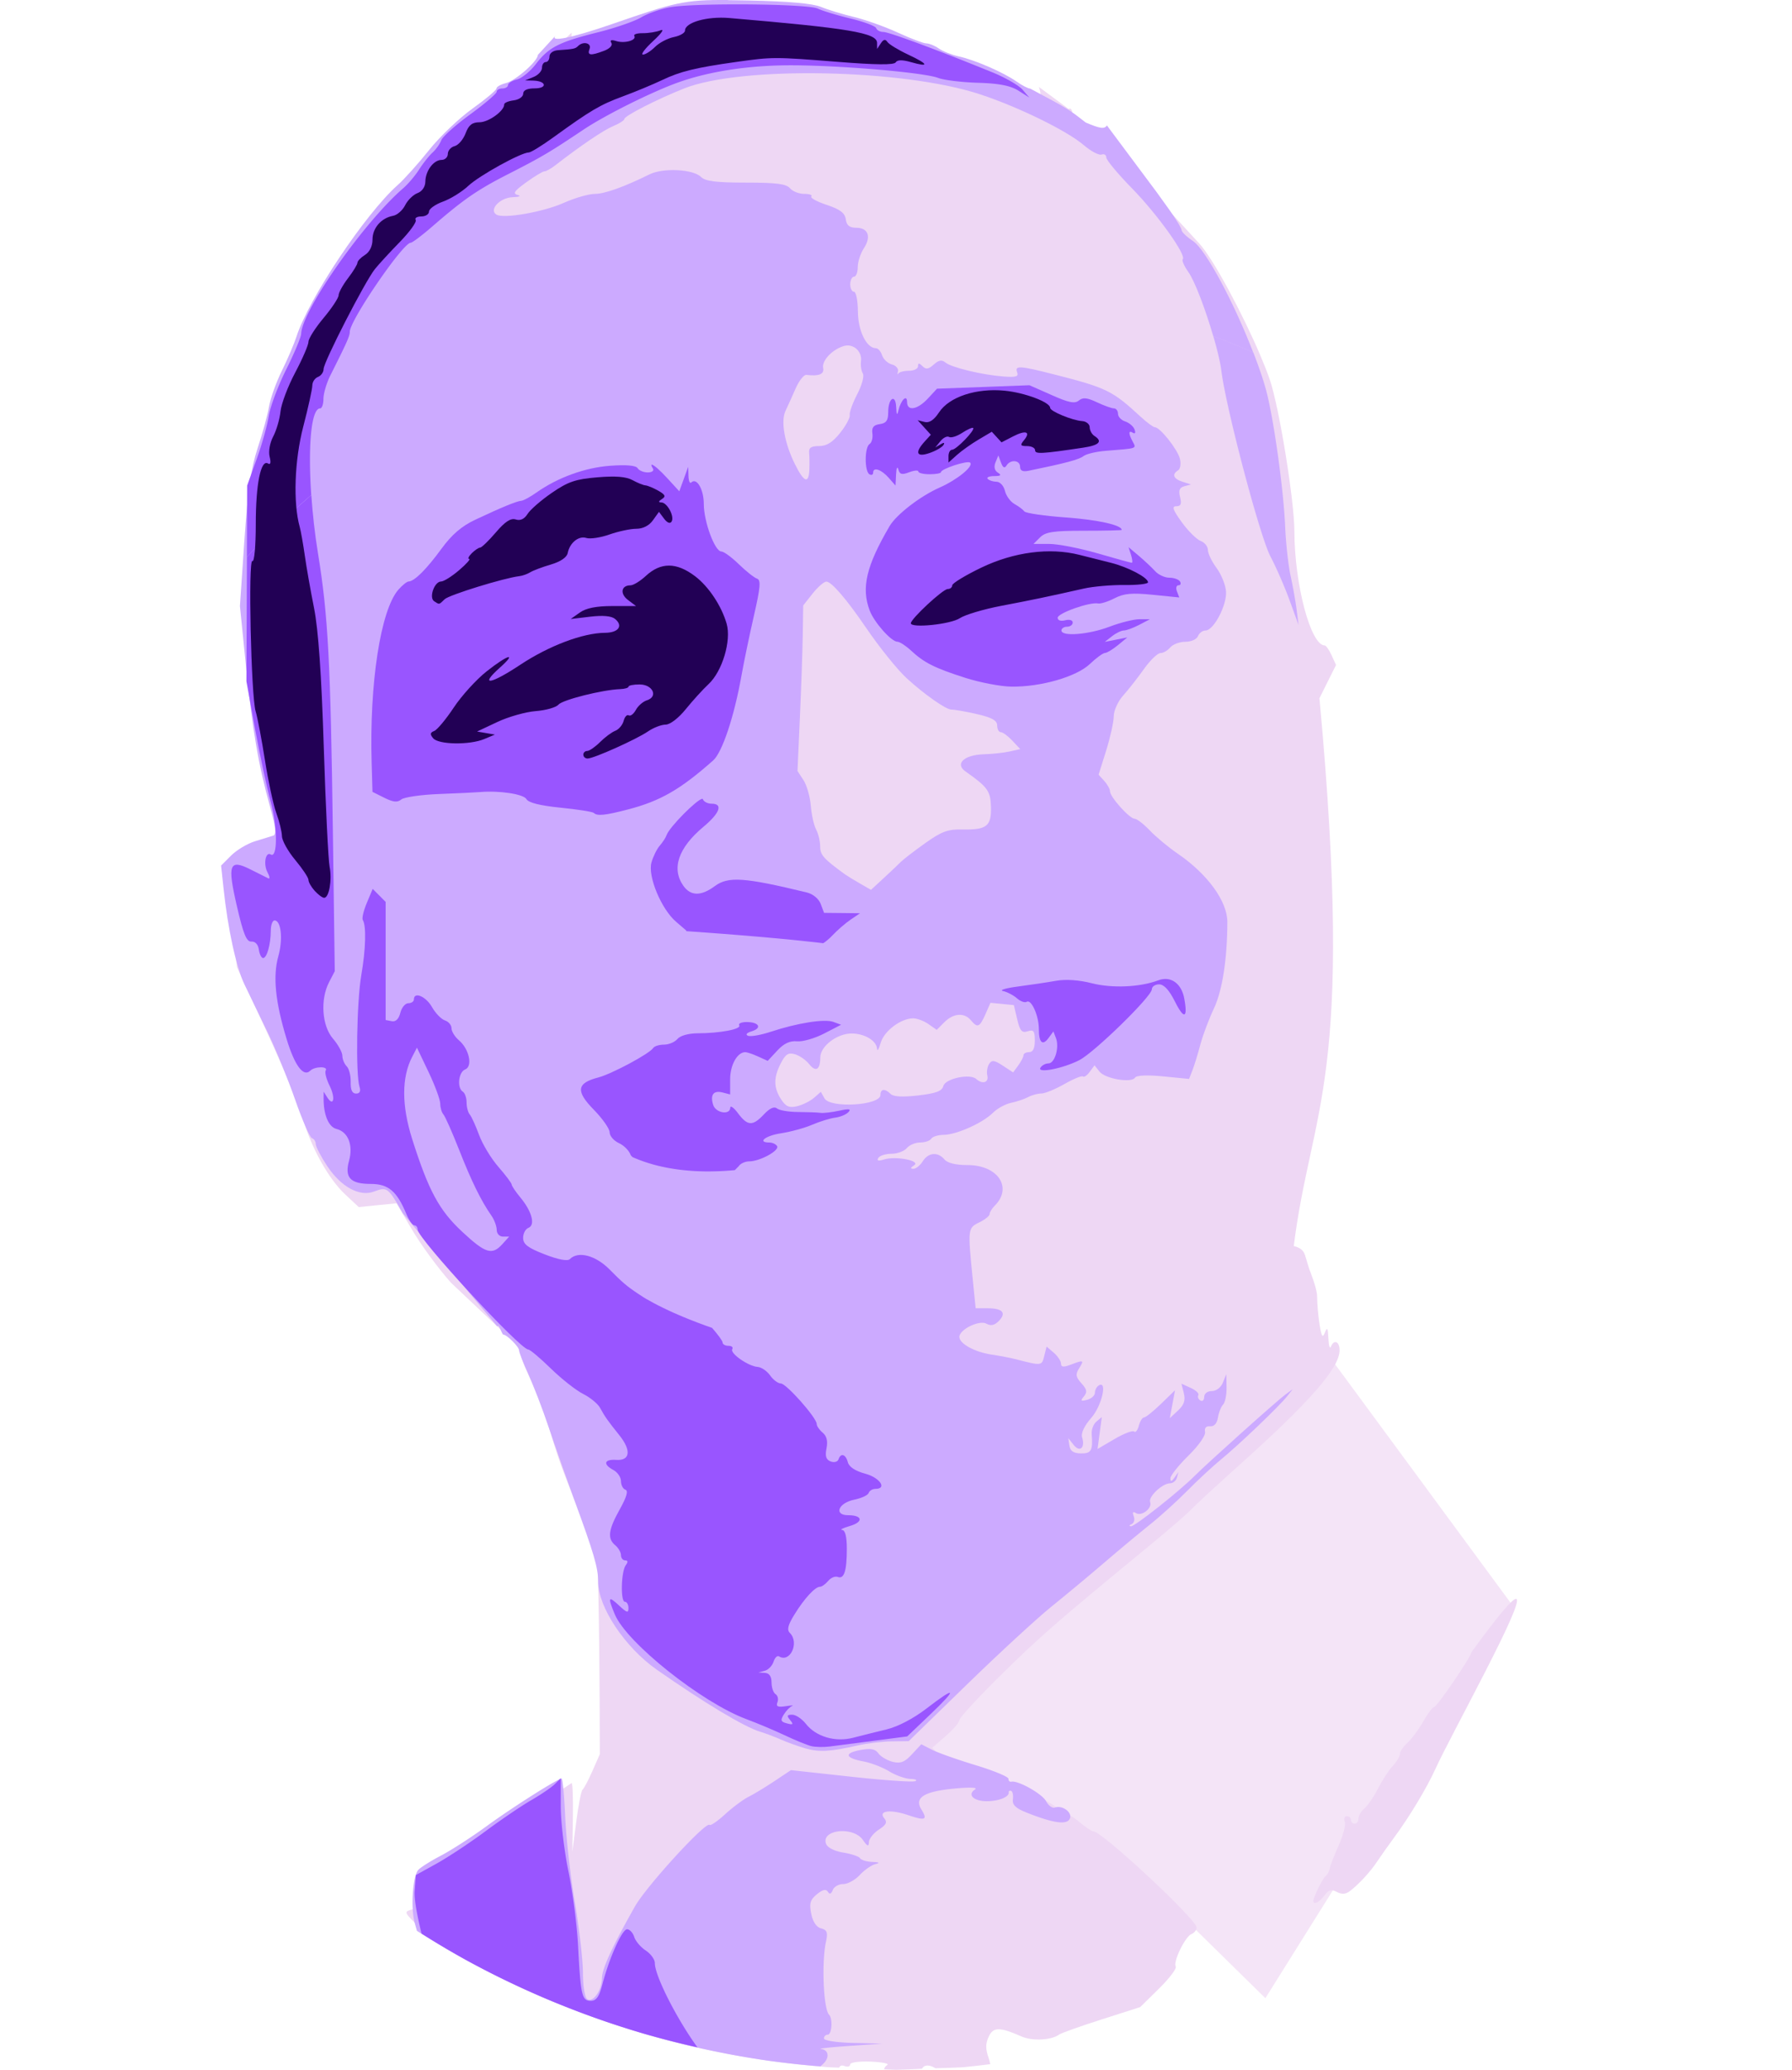 <?xml version="1.0" encoding="UTF-8" standalone="no"?>
<!-- Created with Inkscape (http://www.inkscape.org/) -->

<svg
   width="59.719mm"
   height="68.984mm"
   viewBox="0 0 59.719 68.984"
   version="1.1"
   id="svg5"
   xml:space="preserve"
   inkscape:version="1.2.2 (732a01da63, 2022-12-09, custom)"
   sodipodi:docname="diogo-dark.svg"
   xmlns:inkscape="http://www.inkscape.org/namespaces/inkscape"
   xmlns:sodipodi="http://sodipodi.sourceforge.net/DTD/sodipodi-0.dtd"
   xmlns="http://www.w3.org/2000/svg"
   xmlns:svg="http://www.w3.org/2000/svg"><sodipodi:namedview
     id="namedview7"
     pagecolor="#ffffff"
     bordercolor="#666666"
     borderopacity="1.0"
     inkscape:showpageshadow="2"
     inkscape:pageopacity="0.0"
     inkscape:pagecheckerboard="0"
     inkscape:deskcolor="#d1d1d1"
     inkscape:document-units="mm"
     showgrid="false"
     showguides="true"
     inkscape:zoom="1.1993833"
     inkscape:cx="55.02828"
     inkscape:cy="136.73694"
     inkscape:window-width="1366"
     inkscape:window-height="731"
     inkscape:window-x="0"
     inkscape:window-y="0"
     inkscape:window-maximized="1"
     inkscape:current-layer="g4434" /><defs
     id="defs2" /><g
     inkscape:label="Layer 1"
     inkscape:groupmode="layer"
     id="layer1"
     transform="translate(-54.432,-26.963)"><g
       id="g555"><g
         id="g4434"><path
           style="fill:#f4e4f7;fill-opacity:1;stroke:none;stroke-width:0.614px;stroke-linecap:butt;stroke-linejoin:miter;stroke-opacity:1"
           d="m 98.721,72.154 6.09,8.278 -8.21,13.126 -2.693,-2.647 -9.958,-5.471 z"
           id="path662" /><path
           id="path537"
           style="fill:#eed7f4;stroke:none;stroke-width:0.614px;stroke-linecap:butt;stroke-linejoin:miter;stroke-opacity:1"
           d="m 104.954,80.249 c -0.118,-0.002 -0.554,0.495 -1.487,1.779 0,0.138 -1.149,1.825 -1.243,1.825 -0.05,0 -0.211,0.215 -0.358,0.477 -0.147,0.262 -0.384,0.582 -0.525,0.71 -0.141,0.128 -0.257,0.297 -0.257,0.377 0,0.08 -0.107,0.26 -0.239,0.402 -0.132,0.141 -0.353,0.481 -0.492,0.754 -0.139,0.273 -0.343,0.57 -0.452,0.66 -0.109,0.09 -0.197,0.241 -0.197,0.336 0,0.095 -0.057,0.173 -0.126,0.173 -0.069,0 -0.126,-0.056 -0.126,-0.126 0,-0.069 -0.062,-0.125 -0.138,-0.125 -0.076,0 -0.107,0.083 -0.068,0.184 0.039,0.101 -0.051,0.454 -0.2,0.784 -0.149,0.33 -0.283,0.678 -0.3,0.775 -0.016,0.096 -0.077,0.209 -0.134,0.251 -0.098,0.07 -0.413,0.707 -0.413,0.834 0,0.141 0.211,0.034 0.371,-0.187 0.137,-0.189 0.228,-0.215 0.412,-0.116 0.169,0.09 0.297,0.081 0.448,-0.037 0.303,-0.236 0.683,-0.651 0.901,-0.984 0.104,-0.158 0.359,-0.519 0.568,-0.802 0.497,-0.672 1.081,-1.643 1.366,-2.271 0.534,-1.173 3.043,-5.667 2.689,-5.674 z" /><path
           id="path3641"
           style="fill:#eed7f4;stroke:none;stroke-width:0.614px;stroke-linecap:butt;stroke-linejoin:miter;stroke-opacity:1"
           d="m 77.308,27.217 -0.59,0.242 c -0.163,0.164 -2.803,1.057 -3.142,1.061 -0.052,8.11e-4 -0.095,-0.209 -0.096,-0.468 l -1.057,1.012 c 0.074,0.193 -0.389,0.744 -0.808,0.96 -0.685,0.353 -2.143,1.576 -2.625,2.201 -0.158,0.205 -0.666,0.778 -1.129,1.272 -0.963,1.028 -1.426,1.603 -1.654,2.051 -0.087,0.173 -0.378,0.577 -0.646,0.9 -0.268,0.323 -0.487,0.634 -0.488,0.69 -4.41e-4,0.057 -0.078,0.253 -0.174,0.436 -0.096,0.183 -0.245,0.549 -0.331,0.815 -0.086,0.265 -0.313,0.797 -0.505,1.18 -0.192,0.384 -0.39,0.921 -0.441,1.193 -0.051,0.272 -0.224,0.883 -0.386,1.36 -0.245,0.722 -0.391,1.904 -0.449,3.268 -0.124,2.91 0.16,6.658 0.78,8.599 0.377,1.181 0.359,1.256 -0.319,1.256 -0.456,0 -0.633,0.067 -0.878,0.332 -0.352,0.38 -0.369,0.617 -0.175,2.402 l 0.133,1.217 0.985,2.133 c 0.542,1.173 1.082,2.472 1.202,2.886 0.289,1 0.865,2.036 1.421,2.555 l 0.452,0.422 0.629,-0.064 0.628,-0.062 0.528,0.895 c 0.29,0.493 0.868,1.28 1.286,1.749 l 1.557,1.472 0.338,0.32 c 0.271,-0.312 0.349,0.498 0.549,0.962 0.097,0.224 0.289,0.665 0.427,0.98 0.138,0.315 0.347,0.908 0.464,1.317 0.117,0.409 0.314,0.999 0.438,1.31 0.124,0.311 0.424,1.1 0.669,1.755 l 0.446,1.193 0.03,1.317 c 0.017,0.725 0.033,2.166 0.037,3.203 l 0.007,1.886 -0.247,0.561 c -0.136,0.308 -0.284,0.588 -0.329,0.622 -0.044,0.035 -0.138,0.515 -0.209,1.067 l -0.131,1.005 0.019,-1.162 c 0.01,-0.638 -0.01,-1.147 -0.045,-1.129 -0.035,0.019 -0.818,0.539 -1.739,1.16 -0.92,0.621 -1.907,1.263 -2.193,1.426 -1.065,0.607 -1.085,0.626 -1.085,1.098 0,0.342 -0.06,0.464 -0.252,0.514 -0.313,0.082 -0.311,0.101 0.023,0.435 l 0.272,0.272 -0.109,0.043 c 0.318,0.208 0.639,0.41 0.964,0.606 0.645,0.372 1.303,0.72 1.974,1.043 0.671,0.323 1.353,0.621 2.046,0.893 0.693,0.272 1.396,0.518 2.108,0.737 0.712,0.22 1.431,0.412 2.157,0.578 0.726,0.166 1.458,0.304 2.194,0.415 0.736,0.111 1.476,0.194 2.219,0.25 0.113,0.005 0.227,0.009 0.34,0.013 0.023,-0.067 0.085,-0.089 0.177,-0.054 0.104,0.04 0.188,0.016 0.188,-0.052 0,-0.07 0.3,-0.111 0.686,-0.095 0.377,0.016 0.626,0.066 0.552,0.112 -0.061,0.037 -0.094,0.089 -0.107,0.145 0.132,0.006 0.264,0.011 0.395,0.015 0.289,-0.007 0.578,-0.018 0.867,-0.033 0.073,-0.14 0.243,-0.145 0.452,-0.017 0.305,-0.007 0.609,-0.018 0.913,-0.034 0.304,-0.03 0.608,-0.064 0.912,-0.103 -0.016,-0.072 -0.032,-0.14 -0.049,-0.189 -0.111,-0.307 -0.113,-0.488 -0.007,-0.72 0.152,-0.334 0.362,-0.337 1.097,-0.014 0.362,0.159 0.992,0.128 1.255,-0.064 0.069,-0.05 0.705,-0.277 1.413,-0.503 l 1.287,-0.412 0.628,-0.618 c 0.345,-0.34 0.595,-0.669 0.556,-0.732 -0.096,-0.155 0.315,-1.004 0.526,-1.085 0.093,-0.035 0.169,-0.133 0.169,-0.217 0,-0.271 -3.155,-3.208 -3.445,-3.208 -0.052,0 -0.263,-0.142 -0.468,-0.314 -0.205,-0.172 -0.453,-0.313 -0.551,-0.313 -0.098,0 -0.178,-0.052 -0.178,-0.115 0,-0.177 -2.24,-1.217 -2.996,-1.392 -0.371,-0.086 -0.786,-0.269 -0.923,-0.405 L 85.499,85.211 85.952,84.817 c 0.25,-0.217 0.453,-0.454 0.453,-0.529 -4.5e-4,-0.074 0.606,-0.735 1.348,-1.467 1.338,-1.32 1.851,-1.767 4.987,-4.348 0.621,-0.511 1.243,-1.049 1.381,-1.196 0.138,-0.147 0.872,-0.825 1.631,-1.505 2.327,-2.087 3.317,-3.22 3.322,-3.801 0.003,-0.303 -0.187,-0.383 -0.291,-0.125 -0.035,0.086 -0.071,-0.042 -0.082,-0.283 -0.015,-0.343 -0.04,-0.385 -0.115,-0.193 -0.077,0.197 -0.111,0.148 -0.177,-0.252 -0.045,-0.273 -0.083,-0.705 -0.084,-0.96 -7.6e-4,-0.255 -0.263,-0.905 -0.263,-0.905 L 97.922,68.794 c -0.044,-0.144 -0.145,-0.247 -0.375,-0.305 0.591,-4.686 2.043,-5.435 0.856,-18.255 l 0.276,-0.555 0.277,-0.553 -0.149,-0.326 c -0.082,-0.179 -0.184,-0.326 -0.229,-0.326 -0.466,0 -1.006,-2.031 -1.01,-3.804 -0.003,-1.025 -0.5,-4.101 -0.815,-5.041 -0.079,-0.236 -0.193,-0.52 -0.319,-0.818 -0.586,-1.383 -1.572,-3.226 -2.028,-3.723 -1.593,-1.75 -3.572,-3.804 -3.572,-3.804 -0.225,0.002 -0.665,-0.348 -0.665,-0.529 0,-0.131 -0.056,-0.203 -0.125,-0.161 l -0.992,-0.735 c 0.14,0.386 0.004,0.449 -0.38,0.175 -0.434,-0.309 -1.738,-0.883 -2.004,-0.883 -0.114,0 -0.318,-0.078 -0.454,-0.173 -0.136,-0.095 -0.445,-0.214 -0.686,-0.266 -0.242,-0.052 -0.71,-0.231 -1.042,-0.398 -0.331,-0.167 -0.924,-0.364 -1.317,-0.436 -0.393,-0.073 -0.751,-0.189 -0.793,-0.258 -0.105,-0.169 -1.613,-0.327 -3.507,-0.368 z"
           sodipodi:nodetypes="ccccccscscccccccscsccccccccccccccssscccccccccccccscccccccccccccsccccccccscccccsccsscsscsccccssscsccsccccccccscssccscccscccsccc" /><path
           id="path3634"
           style="fill:#ccaaff;stroke-width:0.125"
           d="m 68.322,91.31 a 29.859,29.859 0 0 0 1.66,0.985 29.859,29.859 0 0 0 1.906,0.954 29.859,29.859 0 0 0 1.969,0.815 29.859,29.859 0 0 0 2.022,0.673 29.859,29.859 0 0 0 2.066,0.527 29.859,29.859 0 0 0 2.098,0.378 29.859,29.859 0 0 0 1.733,0.187 c 0.017,-0.017 0.033,-0.034 0.053,-0.051 0.255,-0.211 0.238,-0.497 -0.032,-0.526 -0.121,-0.013 0.289,-0.059 0.91,-0.102 l 1.129,-0.078 -0.973,-0.024 c -0.549,-0.013 -0.972,-0.078 -0.972,-0.149 0,-0.069 0.056,-0.126 0.125,-0.126 0.138,0 0.174,-0.537 0.044,-0.667 -0.185,-0.185 -0.251,-1.735 -0.104,-2.421 0.069,-0.32 0.04,-0.401 -0.16,-0.454 -0.155,-0.04 -0.275,-0.218 -0.329,-0.488 -0.07,-0.347 -0.036,-0.465 0.19,-0.65 0.192,-0.157 0.302,-0.182 0.363,-0.084 0.059,0.096 0.112,0.077 0.164,-0.057 0.042,-0.109 0.199,-0.198 0.348,-0.198 0.15,0 0.397,-0.136 0.551,-0.301 0.153,-0.166 0.386,-0.328 0.516,-0.362 0.171,-0.044 0.142,-0.064 -0.101,-0.075 -0.186,-0.008 -0.368,-0.063 -0.405,-0.124 -0.037,-0.06 -0.289,-0.144 -0.559,-0.188 -0.29,-0.046 -0.524,-0.164 -0.572,-0.288 -0.183,-0.477 0.901,-0.598 1.223,-0.136 0.153,0.22 0.199,0.237 0.204,0.078 0.004,-0.113 0.152,-0.301 0.329,-0.417 0.25,-0.164 0.29,-0.249 0.181,-0.38 -0.209,-0.252 0.205,-0.305 0.802,-0.103 0.569,0.193 0.653,0.157 0.438,-0.188 -0.245,-0.393 0.076,-0.599 1.082,-0.697 0.535,-0.052 0.809,-0.041 0.703,0.028 -0.267,0.175 -0.045,0.393 0.399,0.391 0.399,-0.002 0.745,-0.143 0.725,-0.295 -0.006,-0.044 0.03,-0.065 0.08,-0.049 0.05,0.017 0.076,0.144 0.059,0.282 -0.024,0.191 0.096,0.301 0.505,0.461 0.871,0.342 1.31,0.397 1.395,0.175 0.08,-0.209 -0.256,-0.45 -0.504,-0.361 -0.082,0.029 -0.213,-0.068 -0.292,-0.215 -0.133,-0.249 -0.943,-0.701 -1.159,-0.648 -0.052,0.013 -0.094,-0.031 -0.094,-0.098 0,-0.067 -0.494,-0.271 -1.098,-0.454 -0.604,-0.183 -1.258,-0.415 -1.453,-0.514 l -0.354,-0.181 -0.31,0.334 c -0.244,0.262 -0.38,0.316 -0.641,0.251 -0.183,-0.046 -0.397,-0.172 -0.476,-0.281 -0.109,-0.149 -0.258,-0.177 -0.607,-0.111 -0.552,0.104 -0.503,0.265 0.117,0.381 0.247,0.046 0.629,0.194 0.848,0.328 0.219,0.134 0.54,0.249 0.713,0.253 0.172,0.006 0.24,0.04 0.149,0.076 -0.09,0.036 -1.058,-0.032 -2.15,-0.152 l -1.986,-0.217 -0.547,0.365 c -0.301,0.201 -0.692,0.437 -0.869,0.526 -0.176,0.089 -0.526,0.349 -0.777,0.579 -0.251,0.23 -0.484,0.39 -0.518,0.355 -0.124,-0.124 -2.103,2.039 -2.488,2.719 -0.764,1.352 -1.097,2.079 -1.1,2.396 -0.004,0.4 -0.293,0.814 -0.486,0.695 -0.084,-0.052 -0.145,-0.417 -0.146,-0.866 -8.93e-4,-0.427 -0.122,-1.483 -0.268,-2.345 -0.147,-0.863 -0.292,-2.147 -0.323,-2.855 -0.031,-0.707 -0.085,-1.286 -0.12,-1.286 -0.129,0 -1.635,0.954 -2.507,1.59 -0.495,0.361 -1.183,0.804 -1.529,0.984 -0.346,0.181 -0.683,0.396 -0.748,0.477 -0.174,0.216 -0.245,1.209 -0.122,1.716 0.019,0.08 0.054,0.197 0.082,0.298 z" /><path
           id="path3632"
           style="fill:#ccaaff;stroke-width:0.125"
           d="m 78.698,26.964 c -1.472,-0.014 -1.805,0.088 -3.862,0.799 -1.36,0.47 -2.112,0.622 -1.884,0.381 l -0.596,0.649 c 0,0.207 -0.74,0.858 -1.069,0.941 -0.171,0.043 -0.311,0.124 -0.311,0.179 0,0.055 -0.361,0.358 -0.802,0.673 -0.441,0.315 -1.091,0.936 -1.444,1.38 -0.353,0.444 -0.825,0.97 -1.049,1.168 -1.074,0.956 -2.958,3.777 -3.368,5.045 -0.08,0.248 -0.3,0.762 -0.488,1.142 -0.188,0.38 -0.38,0.916 -0.427,1.192 -0.047,0.276 -0.217,0.897 -0.378,1.38 -0.222,0.667 -0.329,1.407 -0.443,3.074 l -0.048,0.706 -0.101,1.49 0.199,1.975 c 0.217,2.157 0.414,3.307 0.805,4.712 0.188,0.676 0.216,0.928 0.105,0.963 -0.083,0.026 -0.358,0.11 -0.61,0.188 -0.253,0.078 -0.61,0.292 -0.793,0.475 l -0.334,0.334 0.081,0.758 c 0.144,1.356 0.421,2.628 0.698,3.204 0.149,0.311 0.492,1.022 0.763,1.58 0.271,0.559 0.687,1.574 0.924,2.257 0.238,0.683 0.49,1.261 0.561,1.285 0.071,0.023 0.128,0.113 0.128,0.199 0,0.086 0.171,0.414 0.38,0.73 0.464,0.7 1.08,1.034 1.565,0.85 0.431,-0.164 0.471,-0.133 0.954,0.724 l 3.152,3.774 c 0.042,-0.121 0.157,0.27 0.196,0.27 0.12,0 0.529,0.409 0.529,0.529 0,0.063 0.138,0.417 0.307,0.786 0.169,0.369 0.475,1.17 0.681,1.78 0.206,0.61 0.581,1.673 0.834,2.363 0.677,1.85 0.813,2.315 0.813,2.784 0,0.844 0.894,2.184 1.952,2.925 1.564,1.095 2.93,1.916 3.443,2.068 0.173,0.051 0.483,0.168 0.69,0.26 0.207,0.092 0.574,0.224 0.815,0.294 v 5.17e-4 c 0.464,0.133 0.837,0.112 1.756,-0.098 0.311,-0.071 0.819,-0.133 1.129,-0.135 l 0.564,-0.007 1.945,-1.893 c 1.07,-1.041 2.34,-2.211 2.823,-2.6 0.483,-0.389 1.274,-1.047 1.757,-1.463 0.483,-0.416 1.161,-0.98 1.505,-1.254 0.345,-0.275 0.909,-0.785 1.254,-1.135 0.345,-0.35 0.851,-0.818 1.123,-1.042 0.602,-0.493 1.943,-1.775 2.202,-2.104 l 0.189,-0.239 -0.251,0.184 c -0.277,0.203 -2.614,2.298 -3.011,2.699 -0.503,0.508 -2.002,1.696 -2.129,1.686 -0.071,-0.005 -0.062,-0.037 0.02,-0.071 0.082,-0.034 0.115,-0.151 0.072,-0.261 -0.052,-0.137 -0.028,-0.17 0.075,-0.106 0.189,0.117 0.55,-0.165 0.472,-0.368 -0.068,-0.177 0.407,-0.626 0.663,-0.626 0.098,-4.64e-4 0.201,-0.085 0.229,-0.188 l 0.051,-0.188 -0.133,0.188 c -0.099,0.139 -0.133,0.145 -0.135,0.023 -0.001,-0.091 0.268,-0.43 0.597,-0.753 0.343,-0.336 0.582,-0.677 0.558,-0.795 -0.027,-0.131 0.035,-0.2 0.169,-0.188 0.135,0.012 0.229,-0.094 0.261,-0.292 0.028,-0.171 0.105,-0.366 0.172,-0.433 0.067,-0.067 0.118,-0.322 0.114,-0.567 l -0.008,-0.445 -0.114,0.282 c -0.065,0.163 -0.221,0.282 -0.368,0.282 -0.147,0 -0.255,0.083 -0.255,0.196 0,0.108 -0.058,0.16 -0.128,0.117 -0.07,-0.043 -0.1,-0.123 -0.067,-0.177 0.033,-0.054 -0.079,-0.162 -0.251,-0.24 l -0.312,-0.142 0.08,0.319 c 0.059,0.236 0.008,0.386 -0.194,0.575 l -0.274,0.256 0.087,-0.465 0.087,-0.466 -0.467,0.453 c -0.257,0.249 -0.511,0.453 -0.566,0.453 -0.055,0 -0.133,0.125 -0.173,0.277 -0.04,0.152 -0.11,0.239 -0.157,0.193 -0.046,-0.046 -0.34,0.066 -0.652,0.249 l -0.567,0.332 0.071,-0.531 0.071,-0.531 -0.179,0.148 c -0.099,0.082 -0.169,0.268 -0.158,0.414 0.045,0.55 -0.013,0.655 -0.361,0.648 -0.244,-0.004 -0.354,-0.078 -0.381,-0.257 l -0.038,-0.251 0.181,0.227 c 0.207,0.259 0.388,0.091 0.279,-0.259 -0.042,-0.134 0.076,-0.383 0.305,-0.643 0.352,-0.401 0.551,-1.268 0.248,-1.081 -0.069,0.043 -0.126,0.152 -0.126,0.243 0,0.091 -0.116,0.196 -0.258,0.234 -0.213,0.056 -0.232,0.036 -0.109,-0.113 0.119,-0.143 0.102,-0.233 -0.081,-0.436 -0.191,-0.211 -0.205,-0.298 -0.079,-0.499 0.175,-0.28 0.157,-0.288 -0.281,-0.122 -0.239,0.091 -0.322,0.082 -0.322,-0.035 0,-0.086 -0.108,-0.25 -0.24,-0.363 l -0.24,-0.205 -0.079,0.316 c -0.082,0.328 -0.085,0.328 -0.946,0.105 -0.173,-0.045 -0.539,-0.115 -0.815,-0.156 -0.558,-0.083 -1.067,-0.363 -1.067,-0.588 0,-0.247 0.667,-0.573 0.902,-0.441 0.145,0.081 0.267,0.056 0.406,-0.083 0.271,-0.271 0.139,-0.43 -0.357,-0.43 H 86.946 L 86.848,69.588 c -0.168,-1.674 -0.165,-1.7 0.218,-1.886 0.19,-0.092 0.345,-0.216 0.345,-0.276 0,-0.06 0.077,-0.187 0.172,-0.282 0.604,-0.604 0.104,-1.352 -0.903,-1.352 -0.396,0 -0.674,-0.068 -0.774,-0.188 -0.218,-0.262 -0.538,-0.234 -0.724,0.063 -0.086,0.138 -0.226,0.25 -0.312,0.249 -0.107,-0.001 -0.1,-0.038 0.024,-0.116 0.24,-0.152 -0.612,-0.318 -1,-0.195 -0.189,0.06 -0.25,0.044 -0.192,-0.051 0.047,-0.077 0.245,-0.139 0.439,-0.139 0.194,0 0.424,-0.085 0.51,-0.188 0.086,-0.104 0.287,-0.188 0.447,-0.188 0.16,0 0.326,-0.056 0.368,-0.126 0.043,-0.069 0.229,-0.127 0.415,-0.128 0.425,-0.004 1.301,-0.396 1.641,-0.736 0.142,-0.142 0.416,-0.292 0.607,-0.332 0.192,-0.04 0.446,-0.126 0.566,-0.191 0.12,-0.065 0.318,-0.119 0.439,-0.119 0.122,-8.35e-4 0.469,-0.144 0.773,-0.317 0.303,-0.173 0.58,-0.286 0.615,-0.251 0.035,0.035 0.137,-0.034 0.225,-0.154 l 0.161,-0.218 0.165,0.209 c 0.189,0.241 1.069,0.39 1.185,0.202 0.049,-0.079 0.403,-0.095 0.939,-0.042 l 0.861,0.085 0.113,-0.289 c 0.062,-0.159 0.181,-0.544 0.263,-0.855 0.082,-0.311 0.287,-0.854 0.454,-1.208 0.28,-0.592 0.443,-1.647 0.446,-2.875 0.002,-0.69 -0.657,-1.599 -1.652,-2.28 -0.311,-0.213 -0.73,-0.561 -0.933,-0.775 -0.203,-0.214 -0.43,-0.389 -0.505,-0.389 -0.167,0 -0.82,-0.727 -0.82,-0.913 0,-0.074 -0.085,-0.229 -0.19,-0.345 l -0.191,-0.21 0.252,-0.803 c 0.138,-0.442 0.252,-0.958 0.253,-1.146 8.91e-4,-0.189 0.142,-0.499 0.314,-0.69 0.172,-0.191 0.483,-0.587 0.691,-0.881 0.208,-0.293 0.456,-0.533 0.55,-0.533 0.095,0 0.242,-0.085 0.328,-0.188 0.086,-0.104 0.313,-0.189 0.504,-0.189 0.193,0 0.379,-0.084 0.42,-0.188 0.04,-0.103 0.153,-0.188 0.252,-0.188 0.27,0 0.713,-0.84 0.683,-1.296 -0.014,-0.219 -0.156,-0.573 -0.315,-0.787 -0.159,-0.214 -0.289,-0.484 -0.289,-0.6 0,-0.117 -0.109,-0.252 -0.242,-0.302 -0.133,-0.05 -0.416,-0.33 -0.628,-0.623 -0.3,-0.415 -0.341,-0.533 -0.183,-0.533 0.152,0 0.183,-0.076 0.126,-0.304 -0.057,-0.225 -0.019,-0.32 0.143,-0.363 l 0.22,-0.059 -0.282,-0.09 c -0.305,-0.098 -0.363,-0.248 -0.147,-0.381 0.075,-0.046 0.101,-0.221 0.059,-0.389 -0.079,-0.313 -0.663,-1.047 -0.833,-1.047 -0.052,0 -0.263,-0.155 -0.469,-0.345 -0.954,-0.88 -1.131,-0.967 -2.907,-1.42 -1.133,-0.289 -1.303,-0.298 -1.213,-0.064 0.054,0.141 -0.043,0.17 -0.457,0.138 -0.716,-0.055 -1.734,-0.3 -1.934,-0.466 -0.121,-0.101 -0.223,-0.083 -0.39,0.068 -0.174,0.157 -0.259,0.17 -0.374,0.055 -0.115,-0.115 -0.149,-0.115 -0.149,0.002 0,0.083 -0.137,0.15 -0.303,0.15 -0.167,0 -0.327,0.043 -0.356,0.095 -0.029,0.052 -0.033,0.018 -0.01,-0.074 0.023,-0.093 -0.069,-0.198 -0.205,-0.233 -0.136,-0.036 -0.282,-0.172 -0.323,-0.302 -0.041,-0.13 -0.133,-0.237 -0.204,-0.237 -0.315,0 -0.599,-0.577 -0.603,-1.223 -0.002,-0.362 -0.061,-0.659 -0.13,-0.659 -0.069,0 -0.126,-0.113 -0.126,-0.251 0,-0.058 0.011,-0.11 0.028,-0.153 0.023,-0.058 0.057,-0.098 0.097,-0.098 0.069,0 0.126,-0.143 0.126,-0.318 0,-0.175 0.09,-0.457 0.202,-0.626 0.256,-0.39 0.147,-0.687 -0.252,-0.687 -0.225,0 -0.32,-0.077 -0.349,-0.282 -0.03,-0.212 -0.189,-0.332 -0.637,-0.481 -0.328,-0.109 -0.558,-0.236 -0.512,-0.282 0.046,-0.046 -0.06,-0.084 -0.235,-0.084 -0.176,0 -0.39,-0.085 -0.475,-0.188 -0.121,-0.145 -0.455,-0.188 -1.467,-0.188 -0.998,0 -1.356,-0.045 -1.499,-0.189 -0.26,-0.26 -1.261,-0.311 -1.715,-0.086 -0.853,0.421 -1.495,0.651 -1.821,0.651 -0.202,0 -0.671,0.135 -1.042,0.301 -0.682,0.305 -2.005,0.535 -2.24,0.39 -0.259,-0.16 0.114,-0.564 0.535,-0.58 0.222,-0.008 0.303,-0.041 0.179,-0.073 -0.181,-0.047 -0.126,-0.13 0.281,-0.424 0.278,-0.201 0.551,-0.366 0.607,-0.366 0.056,0 0.211,-0.086 0.346,-0.19 0.867,-0.672 1.623,-1.184 1.944,-1.317 0.204,-0.084 0.372,-0.192 0.372,-0.237 0,-0.102 1.082,-0.656 1.989,-1.017 1.901,-0.758 7.309,-0.651 9.868,0.195 1.281,0.423 2.896,1.215 3.455,1.694 0.239,0.205 0.505,0.345 0.591,0.313 0.086,-0.033 0.157,0.011 0.157,0.096 0,0.085 0.386,0.549 0.858,1.031 0.843,0.861 1.823,2.23 1.691,2.362 -0.037,0.037 0.045,0.226 0.183,0.42 0.222,0.312 0.582,1.278 0.834,2.146 0.057,0.021 0.114,0.042 0.172,0.064 0.228,0.088 0.454,0.179 0.68,0.272 0.16,0.067 0.32,0.136 0.48,0.206 -0.62,-1.609 -1.569,-3.422 -2.01,-3.716 -0.207,-0.138 -0.377,-0.3 -0.377,-0.361 -1.99e-4,-0.061 -0.19,-0.374 -0.421,-0.696 l -0.421,-0.585 -1.648,-2.21 c -0.081,0.128 -0.229,0.107 -0.71,-0.099 -0.568,-0.446 -0.568,-0.446 -1.848,-1.129 -0.066,0 -0.27,-0.105 -0.453,-0.234 -0.434,-0.305 -1.388,-0.72 -1.919,-0.836 -0.231,-0.05 -0.533,-0.169 -0.669,-0.264 -0.136,-0.095 -0.324,-0.172 -0.419,-0.172 -0.094,0 -0.519,-0.161 -0.945,-0.357 -0.425,-0.196 -1.083,-0.431 -1.463,-0.522 -0.38,-0.091 -0.876,-0.242 -1.104,-0.337 -0.274,-0.114 -1.079,-0.186 -2.384,-0.213 -0.265,-0.005 -0.499,-0.01 -0.71,-0.012 z m 3.959,11.513 c 0.271,-0.012 0.505,0.228 0.468,0.519 -0.019,0.144 0.009,0.33 0.061,0.414 0.053,0.084 -0.031,0.393 -0.186,0.69 -0.154,0.296 -0.267,0.608 -0.25,0.694 0.017,0.086 -0.127,0.354 -0.32,0.596 -0.251,0.315 -0.45,0.439 -0.703,0.439 -0.261,0 -0.347,0.057 -0.331,0.22 0.012,0.121 0.016,0.375 0.008,0.565 -0.021,0.49 -0.179,0.428 -0.484,-0.188 -0.344,-0.696 -0.473,-1.425 -0.312,-1.767 0.071,-0.15 0.223,-0.485 0.337,-0.746 0.115,-0.261 0.276,-0.465 0.358,-0.456 0.42,0.052 0.604,-0.023 0.561,-0.23 -0.05,-0.239 0.29,-0.606 0.676,-0.728 0.039,-0.013 0.079,-0.02 0.117,-0.021 z m -0.684,7.87 c 0.166,-0.001 0.67,0.583 1.299,1.507 0.461,0.677 1.062,1.425 1.38,1.717 0.577,0.529 1.304,1.04 1.482,1.04 0.112,0 0.502,0.069 0.867,0.154 0.492,0.114 0.662,0.211 0.662,0.377 0,0.122 0.054,0.222 0.12,0.222 0.066,0 0.239,0.127 0.384,0.282 l 0.264,0.282 -0.353,0.08 c -0.194,0.044 -0.586,0.085 -0.871,0.094 -0.646,0.019 -0.961,0.317 -0.6,0.571 0.739,0.519 0.835,0.652 0.849,1.183 0.017,0.642 -0.142,0.767 -0.947,0.751 -0.492,-0.011 -0.698,0.066 -1.255,0.464 -0.366,0.262 -0.725,0.538 -0.797,0.612 v -5.17e-4 c -0.072,0.075 -0.326,0.316 -0.565,0.536 l -0.434,0.401 -0.371,-0.213 c -0.204,-0.117 -0.43,-0.256 -0.502,-0.308 -0.712,-0.519 -0.821,-0.643 -0.821,-0.926 0,-0.172 -0.06,-0.425 -0.134,-0.563 -0.074,-0.137 -0.154,-0.496 -0.178,-0.796 -0.025,-0.301 -0.134,-0.684 -0.244,-0.851 l -0.199,-0.304 0.081,-1.808 c 0.045,-0.994 0.087,-2.236 0.095,-2.758 l 0.014,-0.951 0.314,-0.397 c 0.173,-0.218 0.379,-0.397 0.458,-0.398 z m 5.466,14.037 0.39,0.038 0.39,0.038 0.112,0.474 c 0.091,0.388 0.155,0.461 0.349,0.399 0.198,-0.063 0.238,-0.011 0.238,0.31 0,0.258 -0.062,0.385 -0.189,0.385 -0.103,0 -0.188,0.045 -0.188,0.101 0,0.056 -0.077,0.208 -0.173,0.338 l -0.173,0.237 -0.345,-0.226 c -0.283,-0.186 -0.364,-0.196 -0.456,-0.056 -0.061,0.094 -0.088,0.269 -0.059,0.39 0.055,0.231 -0.166,0.297 -0.369,0.111 -0.207,-0.19 -1.031,-0.015 -1.096,0.233 -0.045,0.172 -0.242,0.246 -0.838,0.315 -0.518,0.06 -0.826,0.044 -0.919,-0.049 -0.189,-0.189 -0.34,-0.175 -0.34,0.033 0,0.35 -1.676,0.451 -1.865,0.113 l -0.121,-0.217 -0.23,0.201 v -5.17e-4 c -0.126,0.11 -0.379,0.235 -0.561,0.279 -0.263,0.062 -0.373,0.015 -0.533,-0.229 -0.254,-0.387 -0.256,-0.728 -0.007,-1.208 0.156,-0.301 0.25,-0.36 0.471,-0.294 0.152,0.045 0.363,0.192 0.469,0.326 0.222,0.28 0.372,0.191 0.372,-0.219 0,-0.376 0.564,-0.805 1.052,-0.8 0.432,0.004 0.824,0.243 0.841,0.512 0.006,0.096 0.061,0.004 0.121,-0.204 0.114,-0.393 0.673,-0.813 1.082,-0.813 0.129,0 0.359,0.086 0.51,0.192 l 0.274,0.192 0.255,-0.255 c 0.302,-0.302 0.664,-0.329 0.882,-0.067 0.222,0.267 0.293,0.238 0.485,-0.195 z"
           sodipodi:nodetypes="cccccscsccsccccccscccccscscsccccsssscscccccccccssccccccsccccccscccssccscccssccccccccccsccccccccccccccsscccccscccscsccscccscsccccccscssccssccscccccccsscscssccccccscscsscsccsccccssscccccccssccccscssssscssccscsccscccccsccscscssccccccccccccccccssccccccccccccscccsscccccsccscsscccccscsccccccsccccccccsscccccsssscccccsccsccccccccsscscscccccc" /><path
           id="path3630"
           style="fill:#ccaaff;stroke-width:0.125"
           d="m 96.198,38.707 a 29.859,29.859 0 0 0 -0.48,-0.206 29.859,29.859 0 0 0 -0.68,-0.272 29.859,29.859 0 0 0 -0.172,-0.064 c 0.129,0.444 0.232,0.864 0.268,1.154 0.16,1.27 1.284,5.521 1.635,6.187 0.189,0.358 0.477,1.018 0.64,1.467 l 0.297,0.816 -0.063,-0.502 c -0.035,-0.276 -0.125,-0.784 -0.201,-1.129 -0.076,-0.345 -0.158,-1.089 -0.182,-1.654 -0.056,-1.27 -0.388,-3.635 -0.64,-4.557 -0.102,-0.373 -0.252,-0.801 -0.422,-1.24 z" /><path
           id="path326"
           style="fill:#9955ff;stroke-width:0.125"
           d="m 93.324,59.592 c -0.093,-0.009 -0.192,0.004 -0.294,0.043 -0.603,0.229 -1.536,0.27 -2.212,0.097 -0.424,-0.109 -0.867,-0.139 -1.19,-0.082 -0.282,0.05 -0.852,0.136 -1.266,0.19 -0.414,0.054 -0.64,0.122 -0.502,0.152 0.138,0.03 0.346,0.139 0.463,0.242 0.116,0.103 0.263,0.155 0.327,0.116 0.153,-0.094 0.403,0.47 0.403,0.91 0,0.455 0.123,0.568 0.323,0.296 l 0.161,-0.218 0.085,0.22 c 0.12,0.311 -0.038,0.846 -0.25,0.846 -0.098,0 -0.218,0.064 -0.267,0.143 -0.122,0.197 0.75,0.028 1.296,-0.252 0.503,-0.258 2.416,-2.127 2.416,-2.36 0,-0.091 0.109,-0.166 0.242,-0.166 0.162,0 0.337,0.19 0.53,0.576 0.303,0.607 0.434,0.559 0.307,-0.113 -0.071,-0.377 -0.293,-0.612 -0.572,-0.64 z" /><path
           id="path7463"
           style="fill:#9955ff;stroke-width:0.125"
           d="M 77.837 53.586 C 77.679 53.584 76.735 54.528 76.646 54.796 C 76.62 54.875 76.518 55.032 76.419 55.146 C 76.321 55.259 76.196 55.513 76.141 55.711 C 76.015 56.167 76.469 57.259 76.961 57.682 L 77.304 57.977 L 77.296 57.996 C 77.314 57.997 77.307 57.996 77.326 57.998 C 77.499 58.01 77.746 58.027 78.043 58.049 C 78.192 58.06 78.353 58.072 78.524 58.085 C 78.695 58.098 78.875 58.112 79.062 58.128 C 79.249 58.143 79.442 58.159 79.639 58.176 C 79.836 58.192 80.036 58.21 80.237 58.229 C 80.438 58.247 80.64 58.266 80.839 58.286 C 81.039 58.306 81.235 58.327 81.426 58.348 C 81.522 58.358 81.616 58.368 81.708 58.379 C 81.762 58.385 81.813 58.391 81.866 58.398 C 81.958 58.34 82.072 58.244 82.173 58.137 C 82.334 57.966 82.606 57.729 82.779 57.612 L 83.093 57.399 L 82.494 57.392 L 81.894 57.386 L 81.782 57.088 C 81.715 56.913 81.523 56.756 81.314 56.705 C 79.234 56.201 78.699 56.165 78.253 56.495 C 77.794 56.835 77.448 56.83 77.203 56.481 C 76.801 55.907 77.038 55.216 77.878 54.515 C 78.426 54.057 78.534 53.748 78.147 53.748 C 78.015 53.748 77.884 53.682 77.857 53.6 C 77.854 53.591 77.847 53.586 77.837 53.586 z " /><path
           id="path3621"
           style="fill:#9955ff;stroke-width:0.125"
           d="m 76.167,42.451 c -0.041,-0.012 -0.039,0.028 0.025,0.131 0.043,0.069 -0.035,0.126 -0.173,0.126 -0.138,0 -0.29,-0.063 -0.338,-0.141 -0.057,-0.093 -0.377,-0.12 -0.917,-0.081 -0.837,0.061 -1.747,0.392 -2.458,0.894 -0.206,0.145 -0.431,0.269 -0.502,0.273 -0.153,0.011 -0.651,0.216 -1.528,0.628 -0.459,0.216 -0.786,0.497 -1.128,0.965 -0.498,0.683 -0.903,1.089 -1.096,1.096 -0.061,0.002 -0.217,0.127 -0.346,0.276 -0.591,0.682 -0.967,3.121 -0.889,5.773 l 0.028,0.963 0.395,0.197 c 0.297,0.148 0.437,0.162 0.565,0.056 0.094,-0.077 0.664,-0.159 1.267,-0.182 0.603,-0.023 1.21,-0.052 1.348,-0.064 0.644,-0.057 1.461,0.065 1.555,0.234 0.067,0.12 0.452,0.217 1.138,0.286 0.57,0.057 1.067,0.136 1.106,0.174 v -5.17e-4 c 0.11,0.111 0.379,0.084 1.139,-0.114 1.081,-0.282 1.747,-0.665 2.841,-1.635 0.302,-0.268 0.699,-1.457 0.942,-2.823 0.08,-0.449 0.266,-1.347 0.415,-1.997 0.219,-0.957 0.239,-1.193 0.103,-1.238 -0.093,-0.031 -0.365,-0.247 -0.605,-0.48 -0.24,-0.234 -0.503,-0.425 -0.583,-0.425 -0.218,-6.96e-4 -0.585,-0.996 -0.585,-1.585 0,-0.488 -0.239,-0.894 -0.419,-0.713 -0.045,0.045 -0.087,-0.054 -0.092,-0.221 l -0.009,-0.303 -0.148,0.408 -0.148,0.408 -0.403,-0.439 c -0.238,-0.259 -0.43,-0.425 -0.499,-0.445 z" /><path
           id="path3619"
           style="fill:#9955ff;stroke-width:0.125"
           d="m 88.738,39.802 -1.54,0.058 -1.54,0.057 -0.305,0.329 c -0.347,0.374 -0.693,0.432 -0.693,0.115 0,-0.268 -0.203,-0.072 -0.287,0.276 -0.045,0.186 -0.064,0.159 -0.075,-0.102 -0.019,-0.462 -0.266,-0.31 -0.266,0.163 0,0.278 -0.064,0.37 -0.282,0.4 -0.208,0.03 -0.272,0.111 -0.245,0.311 0.021,0.149 -0.022,0.308 -0.094,0.352 -0.168,0.104 -0.172,0.905 -0.006,1.008 0.069,0.042 0.125,0.017 0.125,-0.056 0,-0.199 0.276,-0.104 0.525,0.181 l 0.22,0.251 0.019,-0.377 c 0.01,-0.207 0.044,-0.28 0.075,-0.163 0.045,0.17 0.118,0.19 0.362,0.097 0.168,-0.064 0.306,-0.075 0.306,-0.025 0,0.05 0.169,0.091 0.376,0.091 0.207,0 0.377,-0.031 0.377,-0.069 0,-0.11 0.889,-0.401 0.973,-0.317 0.121,0.121 -0.432,0.571 -1.018,0.83 -0.644,0.285 -1.441,0.899 -1.667,1.285 -0.777,1.326 -0.949,2.056 -0.664,2.811 0.151,0.399 0.723,1.043 0.927,1.043 0.074,0 0.278,0.133 0.454,0.296 0.438,0.406 0.786,0.581 1.811,0.908 0.483,0.154 1.17,0.286 1.527,0.291 0.981,0.015 2.172,-0.328 2.619,-0.754 0.21,-0.2 0.436,-0.365 0.502,-0.367 0.066,-0.002 0.261,-0.119 0.433,-0.261 l 0.314,-0.258 -0.376,0.075 -0.376,0.074 0.243,-0.19 c 0.134,-0.105 0.311,-0.19 0.393,-0.19 0.082,0 0.312,-0.084 0.51,-0.187 l 0.359,-0.188 -0.344,-5.16e-4 c -0.189,-4.17e-4 -0.641,0.112 -1.004,0.25 -0.698,0.265 -1.601,0.336 -1.601,0.126 0,-0.069 0.085,-0.126 0.188,-0.126 0.103,0 0.188,-0.063 0.188,-0.14 0,-0.079 -0.111,-0.111 -0.251,-0.074 -0.147,0.038 -0.251,0.004 -0.251,-0.084 0,-0.154 1.072,-0.533 1.346,-0.477 0.085,0.017 0.332,-0.06 0.549,-0.173 0.313,-0.162 0.578,-0.186 1.276,-0.116 l 0.882,0.089 -0.078,-0.203 c -0.043,-0.112 -0.02,-0.203 0.051,-0.203 0.071,0 0.094,-0.056 0.051,-0.126 -0.043,-0.069 -0.202,-0.126 -0.356,-0.126 -0.153,0 -0.367,-0.099 -0.474,-0.22 C 92.819,45.88 92.576,45.65 92.386,45.49 l -0.345,-0.291 0.083,0.26 c 0.045,0.143 0.057,0.26 0.025,0.26 -0.031,0 -0.544,-0.141 -1.139,-0.314 -0.595,-0.172 -1.319,-0.314 -1.609,-0.314 h -0.527 l 0.22,-0.22 c 0.18,-0.18 0.446,-0.22 1.47,-0.22 0.688,0 1.25,-0.013 1.25,-0.027 -2.6e-5,-0.161 -0.791,-0.338 -1.857,-0.415 -0.72,-0.052 -1.345,-0.143 -1.389,-0.203 -0.043,-0.059 -0.191,-0.17 -0.327,-0.245 -0.136,-0.076 -0.28,-0.273 -0.319,-0.439 -0.039,-0.166 -0.164,-0.302 -0.276,-0.303 -0.113,-9.3e-4 -0.246,-0.043 -0.297,-0.094 -0.051,-0.051 0.044,-0.094 0.211,-0.095 0.224,-0.001 0.258,-0.031 0.128,-0.113 -0.112,-0.071 -0.142,-0.194 -0.081,-0.343 l 0.095,-0.232 0.09,0.242 c 0.062,0.167 0.119,0.196 0.182,0.094 0.132,-0.213 0.453,-0.184 0.453,0.042 0,0.131 0.088,0.173 0.282,0.133 1.228,-0.252 1.685,-0.374 1.829,-0.488 0.092,-0.073 0.43,-0.153 0.753,-0.178 1.054,-0.082 1.015,-0.069 0.89,-0.303 -0.15,-0.28 -0.146,-0.392 0.009,-0.296 0.07,0.044 0.093,-0.005 0.051,-0.113 -0.04,-0.104 -0.18,-0.224 -0.312,-0.266 -0.132,-0.042 -0.24,-0.157 -0.24,-0.256 0,-0.099 -0.062,-0.18 -0.137,-0.18 -0.076,0 -0.33,-0.092 -0.565,-0.203 -0.327,-0.155 -0.469,-0.169 -0.602,-0.058 -0.135,0.112 -0.34,0.071 -0.908,-0.183 z" /><path
           id="path3615"
           style="fill:#9955ff;stroke-width:0.125"
           d="m 68.477,91.402 a 29.859,29.859 0 0 0 1.505,0.893 29.859,29.859 0 0 0 1.906,0.954 29.859,29.859 0 0 0 1.969,0.815 29.859,29.859 0 0 0 2.022,0.673 29.859,29.859 0 0 0 1.796,0.458 c -0.651,-0.888 -1.42,-2.367 -1.42,-2.808 0,-0.121 -0.137,-0.309 -0.304,-0.419 -0.167,-0.11 -0.34,-0.313 -0.384,-0.453 -0.044,-0.14 -0.152,-0.254 -0.238,-0.254 -0.167,0 -0.599,0.968 -0.827,1.851 -0.103,0.397 -0.2,0.533 -0.381,0.533 -0.297,0 -0.338,-0.177 -0.423,-1.82 -0.036,-0.69 -0.181,-1.811 -0.322,-2.492 -0.141,-0.68 -0.256,-1.658 -0.256,-2.173 v -0.936 l -0.197,0.197 c -0.108,0.108 -0.462,0.349 -0.784,0.535 -0.323,0.186 -1.01,0.652 -1.526,1.035 -0.516,0.383 -1.25,0.869 -1.631,1.08 l -0.692,0.383 -0.039,0.538 c -0.019,0.261 0.075,0.779 0.228,1.408 z" /><path
           id="path6692"
           style="fill:#9955ff;stroke-width:0.125"
           d="M 75.508 65.524 C 75.535 65.536 75.562 65.549 75.591 65.561 C 75.634 65.579 75.68 65.598 75.727 65.616 C 75.774 65.634 75.822 65.652 75.873 65.67 C 75.924 65.687 75.977 65.705 76.031 65.722 C 76.086 65.74 76.143 65.756 76.202 65.773 C 76.231 65.781 76.262 65.789 76.292 65.797 C 76.322 65.805 76.353 65.812 76.384 65.82 C 76.416 65.828 76.448 65.835 76.481 65.842 C 76.513 65.85 76.546 65.857 76.579 65.863 C 76.613 65.87 76.647 65.877 76.682 65.884 C 76.716 65.89 76.751 65.896 76.786 65.902 C 76.822 65.908 76.858 65.914 76.895 65.92 C 76.932 65.925 76.969 65.931 77.007 65.936 C 77.044 65.941 77.082 65.946 77.121 65.951 C 77.16 65.955 77.199 65.96 77.239 65.964 C 77.278 65.968 77.319 65.972 77.36 65.975 C 77.4 65.979 77.442 65.982 77.484 65.985 C 77.526 65.988 77.568 65.99 77.611 65.993 C 77.654 65.995 77.698 65.997 77.742 65.998 C 77.786 66 77.831 66.001 77.876 66.002 C 77.921 66.003 77.967 66.003 78.013 66.004 C 78.06 66.004 78.106 66.003 78.153 66.002 C 78.201 66.002 78.249 66.001 78.297 65.999 C 78.346 65.998 78.395 65.996 78.444 65.994 C 78.494 65.991 78.544 65.989 78.595 65.986 C 78.646 65.983 78.697 65.979 78.749 65.975 C 78.8 65.971 78.853 65.967 78.906 65.962 C 78.911 65.961 78.916 65.961 78.921 65.96 C 78.964 65.916 79.006 65.873 79.052 65.827 C 79.108 65.739 79.265 65.668 79.403 65.668 C 79.756 65.668 80.418 65.305 80.329 65.16 C 80.288 65.094 80.173 65.04 80.074 65.04 C 79.65 65.04 79.94 64.81 80.462 64.732 C 80.775 64.685 81.241 64.557 81.497 64.448 C 81.753 64.338 82.098 64.232 82.264 64.211 C 82.429 64.191 82.627 64.11 82.703 64.03 C 82.807 63.921 82.733 63.908 82.402 63.979 C 82.161 64.032 81.878 64.065 81.775 64.051 C 81.671 64.037 81.334 64.025 81.024 64.023 C 80.715 64.021 80.4 63.968 80.324 63.904 C 80.233 63.829 80.082 63.897 79.891 64.101 C 79.516 64.5 79.347 64.494 79.029 64.068 C 78.888 63.878 78.77 63.793 78.768 63.88 C 78.761 64.136 78.285 64.058 78.199 63.787 C 78.092 63.449 78.21 63.294 78.513 63.373 L 78.764 63.438 L 78.764 62.931 C 78.764 62.456 79.003 62.029 79.268 62.029 C 79.329 62.029 79.522 62.094 79.697 62.174 L 80.016 62.319 L 80.334 61.977 C 80.555 61.738 80.755 61.644 80.993 61.667 C 81.182 61.685 81.589 61.568 81.898 61.407 L 82.462 61.115 L 82.203 61.02 C 81.911 60.912 81.004 61.056 80.112 61.351 C 79.784 61.459 79.445 61.518 79.359 61.483 C 79.265 61.444 79.314 61.385 79.483 61.333 C 79.838 61.225 79.728 61.025 79.313 61.025 C 79.141 61.025 79.03 61.074 79.067 61.135 C 79.146 61.261 78.432 61.398 77.682 61.4 C 77.376 61.401 77.099 61.479 77.007 61.59 C 76.921 61.693 76.72 61.778 76.56 61.778 C 76.4 61.778 76.237 61.829 76.199 61.891 C 76.085 62.076 74.813 62.758 74.367 62.873 C 73.649 63.059 73.612 63.326 74.218 63.944 C 74.51 64.241 74.749 64.583 74.749 64.702 C 74.749 64.822 74.889 64.984 75.06 65.061 C 75.231 65.139 75.408 65.322 75.453 65.467 C 75.473 65.487 75.489 65.504 75.508 65.524 z " /><path
           id="path6690"
           style="fill:#9955ff;stroke-width:0.125"
           d="M 64.807 43.465 C 64.784 43.484 64.761 43.503 64.738 43.521 C 64.201 43.986 63.681 44.471 63.178 44.973 C 63.003 45.156 62.831 45.341 62.661 45.529 L 62.657 46.409 L 62.644 49.671 L 62.929 51.239 C 63.086 52.102 63.324 53.209 63.457 53.7 C 63.685 54.545 63.684 55.582 63.454 55.44 C 63.283 55.335 63.203 55.766 63.344 56.03 C 63.42 56.171 63.434 56.264 63.375 56.237 C 63.317 56.21 63.057 56.08 62.797 55.948 C 62.071 55.578 62.002 55.759 62.328 57.169 C 62.543 58.099 62.648 58.355 62.81 58.343 C 62.936 58.334 63.034 58.438 63.058 58.61 C 63.08 58.765 63.144 58.892 63.2 58.892 C 63.327 58.892 63.453 58.441 63.456 57.982 C 63.456 57.792 63.513 57.638 63.581 57.638 C 63.801 57.638 63.867 58.262 63.707 58.834 C 63.521 59.498 63.606 60.349 63.983 61.59 C 64.252 62.476 64.544 62.868 64.769 62.648 C 64.92 62.499 65.377 62.493 65.286 62.64 C 65.248 62.701 65.308 62.931 65.417 63.15 C 65.619 63.555 65.55 63.871 65.334 63.53 L 65.218 63.346 L 65.216 63.55 C 65.21 64.112 65.38 64.521 65.646 64.588 C 66.032 64.684 66.208 65.128 66.065 65.644 C 65.909 66.209 66.105 66.42 66.788 66.42 C 67.373 66.42 67.658 66.66 67.972 67.418 C 68.059 67.628 68.18 67.8 68.24 67.8 C 68.301 67.8 68.35 67.864 68.35 67.943 C 68.35 68.234 71.762 71.933 72.035 71.938 C 72.095 71.939 72.433 72.224 72.787 72.57 C 73.142 72.916 73.625 73.298 73.862 73.417 C 74.098 73.536 74.352 73.744 74.426 73.878 C 74.599 74.191 74.675 74.299 75.07 74.793 C 75.478 75.302 75.434 75.65 74.964 75.617 C 74.564 75.59 74.518 75.764 74.874 75.955 C 75.012 76.029 75.126 76.195 75.126 76.325 C 75.126 76.455 75.193 76.584 75.275 76.611 C 75.376 76.645 75.314 76.857 75.086 77.265 C 74.703 77.951 74.667 78.24 74.937 78.464 C 75.04 78.55 75.126 78.698 75.126 78.793 C 75.126 78.889 75.189 78.966 75.266 78.966 C 75.359 78.966 75.366 79.019 75.288 79.123 C 75.13 79.33 75.105 80.346 75.257 80.346 C 75.323 80.346 75.376 80.441 75.376 80.556 C 75.376 80.73 75.322 80.715 75.063 80.471 C 74.704 80.134 74.679 80.187 74.922 80.768 C 75.316 81.711 77.817 83.703 79.298 84.254 C 79.66 84.389 80.238 84.632 80.583 84.795 C 80.928 84.958 81.323 85.12 81.461 85.155 C 81.599 85.19 81.881 85.196 82.088 85.169 C 82.295 85.142 82.96 85.055 83.565 84.977 L 84.665 84.833 L 85.439 84.095 C 86.354 83.221 86.299 83.141 85.308 83.903 C 84.873 84.238 84.355 84.509 83.971 84.601 C 83.626 84.684 83.128 84.808 82.865 84.877 C 82.27 85.033 81.626 84.844 81.288 84.414 C 81.156 84.246 80.951 84.109 80.832 84.109 C 80.658 84.109 80.645 84.145 80.763 84.288 C 80.884 84.434 80.865 84.454 80.66 84.4 C 80.449 84.345 80.432 84.297 80.555 84.1 C 80.635 83.971 80.759 83.845 80.83 83.819 C 80.901 83.794 80.804 83.796 80.614 83.826 C 80.349 83.867 80.286 83.836 80.341 83.693 C 80.38 83.591 80.351 83.471 80.278 83.425 C 80.204 83.38 80.144 83.204 80.144 83.036 C 80.144 82.834 80.069 82.725 79.924 82.716 L 79.705 82.702 L 79.918 82.645 C 80.036 82.614 80.167 82.479 80.21 82.345 C 80.252 82.21 80.335 82.129 80.392 82.165 C 80.762 82.393 81.08 81.71 80.755 81.385 C 80.65 81.28 80.69 81.121 80.908 80.769 C 81.239 80.232 81.596 79.845 81.759 79.845 C 81.82 79.845 81.942 79.758 82.031 79.651 C 82.119 79.545 82.262 79.485 82.349 79.518 C 82.562 79.6 82.653 79.319 82.653 78.58 C 82.653 78.176 82.599 77.959 82.496 77.952 C 82.41 77.946 82.525 77.887 82.751 77.821 C 83.214 77.688 83.182 77.461 82.699 77.461 C 82.208 77.461 82.368 77.052 82.901 76.943 C 83.141 76.894 83.357 76.793 83.381 76.719 C 83.406 76.644 83.507 76.583 83.605 76.583 C 84.006 76.583 83.756 76.209 83.266 76.077 C 82.935 75.988 82.728 75.852 82.687 75.696 C 82.616 75.425 82.449 75.375 82.374 75.602 C 82.346 75.683 82.23 75.714 82.114 75.669 C 81.96 75.61 81.923 75.494 81.976 75.232 C 82.024 74.99 81.983 74.822 81.848 74.71 C 81.739 74.619 81.649 74.489 81.649 74.421 C 81.649 74.215 80.635 73.07 80.453 73.07 C 80.36 73.07 80.199 72.949 80.096 72.802 C 79.993 72.655 79.806 72.528 79.681 72.519 C 79.369 72.497 78.75 72.064 78.835 71.927 C 78.873 71.866 78.816 71.815 78.708 71.815 C 78.601 71.815 78.513 71.766 78.513 71.705 C 78.513 71.653 78.36 71.445 78.161 71.217 C 78.093 71.194 78.018 71.167 77.935 71.138 C 77.852 71.107 77.762 71.074 77.666 71.037 C 77.618 71.019 77.569 71 77.519 70.98 C 77.469 70.961 77.417 70.941 77.365 70.919 C 77.313 70.898 77.26 70.877 77.206 70.854 C 77.152 70.832 77.098 70.809 77.043 70.785 C 76.989 70.762 76.933 70.738 76.878 70.713 C 76.823 70.688 76.767 70.663 76.712 70.637 C 76.656 70.611 76.6 70.584 76.545 70.557 C 76.489 70.53 76.434 70.503 76.379 70.475 C 76.325 70.447 76.27 70.419 76.216 70.39 C 76.163 70.361 76.11 70.332 76.058 70.302 C 76.056 70.301 76.055 70.3 76.054 70.299 C 76.006 70.277 75.95 70.244 75.88 70.2 C 75.833 70.17 75.803 70.149 75.762 70.122 C 75.735 70.105 75.711 70.088 75.686 70.072 C 75.322 69.831 75.16 69.691 74.749 69.274 C 74.283 68.8 73.701 68.647 73.423 68.925 C 73.346 69.002 73.046 68.946 72.585 68.768 C 72.024 68.55 71.867 68.432 71.865 68.221 C 71.864 68.074 71.943 67.922 72.042 67.884 C 72.278 67.793 72.16 67.339 71.781 66.881 C 71.619 66.686 71.486 66.488 71.484 66.442 C 71.483 66.395 71.285 66.131 71.044 65.855 C 70.803 65.579 70.512 65.1 70.398 64.789 C 70.284 64.479 70.144 64.171 70.086 64.105 C 70.029 64.04 69.981 63.86 69.981 63.705 C 69.981 63.55 69.925 63.389 69.856 63.346 C 69.656 63.223 69.71 62.691 69.932 62.606 C 70.193 62.506 70.07 61.925 69.725 61.632 C 69.59 61.518 69.479 61.338 69.479 61.233 C 69.479 61.128 69.381 61.01 69.26 60.971 C 69.139 60.932 68.944 60.731 68.827 60.524 C 68.625 60.168 68.225 60 68.225 60.272 C 68.225 60.341 68.141 60.398 68.039 60.398 C 67.937 60.398 67.817 60.542 67.773 60.718 C 67.721 60.924 67.62 61.023 67.488 60.997 L 67.284 60.957 L 67.284 58.989 L 67.284 57.021 L 67.068 56.804 L 66.852 56.587 L 66.656 57.055 C 66.548 57.313 66.488 57.568 66.522 57.623 C 66.643 57.819 66.622 58.594 66.473 59.457 C 66.32 60.343 66.281 62.766 66.413 63.184 C 66.461 63.332 66.421 63.409 66.297 63.409 C 66.169 63.409 66.112 63.287 66.119 63.026 C 66.125 62.816 66.065 62.579 65.986 62.5 C 65.906 62.42 65.841 62.262 65.841 62.148 C 65.841 62.035 65.7 61.778 65.528 61.578 C 65.158 61.149 65.099 60.27 65.401 59.691 L 65.588 59.331 L 65.526 54.752 C 65.448 49.011 65.367 47.482 65.029 45.405 C 64.921 44.745 64.85 44.084 64.807 43.465 z M 68.327 61.879 L 68.715 62.693 C 68.929 63.141 69.103 63.615 69.103 63.746 C 69.103 63.878 69.151 64.039 69.21 64.105 C 69.268 64.17 69.504 64.704 69.735 65.29 C 70.145 66.335 70.466 66.987 70.812 67.482 C 70.907 67.619 70.985 67.83 70.985 67.953 C 70.985 68.077 71.078 68.176 71.193 68.176 L 71.4 68.176 L 71.173 68.427 C 70.831 68.805 70.613 68.738 69.839 68.018 C 69.068 67.301 68.715 66.649 68.169 64.928 C 67.814 63.81 67.813 62.869 68.167 62.187 L 68.327 61.879 z " /><path
           id="path3611"
           style="fill:#9955ff;stroke-width:0.125"
           d="m 78.593,27.111 c -0.802,0.007 -1.527,0.038 -1.837,0.094 -0.311,0.056 -0.741,0.208 -0.957,0.337 -0.215,0.129 -0.861,0.353 -1.435,0.496 -1.298,0.323 -1.647,0.501 -2.072,1.058 -0.185,0.243 -0.47,0.475 -0.634,0.516 -0.164,0.041 -0.297,0.125 -0.297,0.187 0,0.061 -0.085,0.112 -0.188,0.112 -0.103,0 -0.189,0.05 -0.189,0.11 0,0.061 -0.397,0.4 -0.883,0.754 -0.485,0.354 -0.919,0.742 -0.963,0.862 -0.045,0.12 -0.174,0.303 -0.288,0.407 -0.114,0.104 -0.315,0.357 -0.448,0.564 -0.132,0.207 -0.371,0.489 -0.531,0.627 -1.308,1.128 -3.374,4.074 -3.403,4.852 -0.004,0.116 -0.229,0.652 -0.499,1.192 -0.27,0.54 -0.531,1.236 -0.58,1.546 -0.049,0.311 -0.231,0.96 -0.405,1.443 l -0.316,0.878 -0.009,2.382 a 29.859,29.859 0 0 1 0.517,-0.556 29.859,29.859 0 0 1 1.56,-1.452 29.859,29.859 0 0 1 0.069,-0.056 c -0.11,-1.603 -0.008,-2.891 0.297,-2.891 0.06,0 0.109,-0.144 0.109,-0.32 0,-0.176 0.105,-0.529 0.233,-0.784 0.551,-1.097 0.645,-1.308 0.645,-1.448 0,-0.378 1.772,-2.968 2.03,-2.968 0.052,0 0.371,-0.24 0.709,-0.533 1.062,-0.921 1.509,-1.229 2.568,-1.769 1.087,-0.555 1.364,-0.719 2.471,-1.461 0.731,-0.49 2.296,-1.27 3.175,-1.583 0.995,-0.354 2.252,-0.553 3.584,-0.567 1.586,-0.017 4.578,0.231 5.071,0.42 0.192,0.074 0.789,0.146 1.327,0.162 0.696,0.02 1.083,0.096 1.344,0.26 l 0.367,0.232 -0.224,-0.26 c -0.123,-0.143 -0.574,-0.404 -1.004,-0.579 -1.827,-0.745 -3.453,-1.347 -3.636,-1.347 -0.108,0 -0.216,-0.056 -0.239,-0.126 -0.023,-0.069 -0.409,-0.215 -0.857,-0.322 -0.448,-0.108 -0.939,-0.257 -1.091,-0.331 -0.205,-0.1 -1.757,-0.151 -3.094,-0.138 z" /><path
           style="fill:#220055;stroke-width:0.125"
           d="m 64.92,56.653 c -0.114,-0.126 -0.208,-0.29 -0.208,-0.365 0,-0.074 -0.198,-0.372 -0.439,-0.661 -0.242,-0.289 -0.442,-0.647 -0.445,-0.796 -0.003,-0.149 -0.087,-0.496 -0.188,-0.772 -0.1,-0.276 -0.27,-1.066 -0.378,-1.756 -0.108,-0.69 -0.248,-1.424 -0.31,-1.631 -0.154,-0.508 -0.254,-5.1 -0.109,-5.011 0.064,0.04 0.113,-0.495 0.113,-1.236 0,-1.329 0.168,-2.162 0.407,-2.015 0.085,0.052 0.104,-0.027 0.055,-0.224 -0.045,-0.177 0.006,-0.462 0.119,-0.677 0.108,-0.204 0.217,-0.58 0.243,-0.834 0.026,-0.254 0.246,-0.838 0.49,-1.296 0.243,-0.459 0.442,-0.92 0.442,-1.026 0,-0.106 0.226,-0.461 0.502,-0.791 0.276,-0.33 0.502,-0.671 0.502,-0.758 0,-0.087 0.141,-0.344 0.314,-0.57 0.173,-0.226 0.314,-0.458 0.314,-0.515 0,-0.057 0.113,-0.174 0.251,-0.26 0.155,-0.097 0.251,-0.293 0.251,-0.513 0,-0.384 0.29,-0.718 0.687,-0.791 0.136,-0.025 0.317,-0.184 0.401,-0.353 0.084,-0.169 0.269,-0.35 0.411,-0.403 0.155,-0.057 0.259,-0.21 0.262,-0.382 0.005,-0.363 0.276,-0.725 0.543,-0.725 0.113,0 0.206,-0.09 0.206,-0.2 0,-0.11 0.102,-0.227 0.227,-0.259 0.125,-0.032 0.289,-0.225 0.365,-0.427 0.104,-0.277 0.22,-0.368 0.464,-0.368 0.302,0 0.831,-0.383 0.823,-0.596 -0.002,-0.052 0.139,-0.112 0.314,-0.134 0.175,-0.021 0.318,-0.121 0.318,-0.22 0,-0.117 0.134,-0.18 0.384,-0.18 0.434,0 0.39,-0.246 -0.046,-0.259 l -0.275,-0.007 0.282,-0.113 c 0.155,-0.062 0.282,-0.2 0.282,-0.306 0,-0.106 0.056,-0.192 0.125,-0.192 0.069,0 0.125,-0.085 0.125,-0.188 0,-0.106 0.123,-0.197 0.282,-0.207 0.525,-0.035 0.578,-0.047 0.671,-0.139 0.171,-0.171 0.457,-0.099 0.382,0.096 -0.085,0.22 0.031,0.235 0.484,0.063 0.192,-0.073 0.294,-0.183 0.243,-0.264 -0.057,-0.092 -0.002,-0.112 0.163,-0.06 0.28,0.089 0.69,-0.029 0.601,-0.173 -0.032,-0.052 0.095,-0.092 0.283,-0.09 0.188,0.002 0.454,-0.041 0.592,-0.096 0.14,-0.056 0.033,0.1 -0.242,0.354 -0.271,0.25 -0.427,0.455 -0.345,0.455 0.082,0 0.263,-0.115 0.403,-0.255 0.14,-0.14 0.422,-0.288 0.627,-0.329 0.205,-0.041 0.372,-0.138 0.372,-0.216 0,-0.272 0.737,-0.481 1.478,-0.418 3.997,0.34 4.919,0.495 4.922,0.827 l 0.002,0.203 0.124,-0.188 c 0.088,-0.133 0.151,-0.147 0.218,-0.046 0.052,0.078 0.364,0.269 0.695,0.424 0.68,0.318 0.719,0.43 0.087,0.249 -0.286,-0.082 -0.451,-0.079 -0.505,0.009 -0.056,0.09 -0.66,0.085 -1.951,-0.019 -2.093,-0.166 -2.155,-0.166 -3.378,0.007 -1.342,0.189 -1.856,0.315 -2.457,0.603 -0.304,0.145 -0.891,0.389 -1.305,0.542 -0.761,0.281 -1.071,0.464 -2.321,1.369 -0.38,0.275 -0.746,0.5 -0.813,0.5 -0.258,4.18e-4 -1.649,0.768 -2.016,1.112 -0.21,0.198 -0.591,0.435 -0.847,0.527 -0.255,0.092 -0.464,0.241 -0.464,0.331 0,0.09 -0.116,0.163 -0.258,0.163 -0.142,0 -0.226,0.053 -0.186,0.117 0.04,0.064 -0.197,0.393 -0.526,0.731 -0.329,0.337 -0.704,0.745 -0.833,0.906 -0.33,0.411 -1.71,3.099 -1.71,3.331 0,0.106 -0.085,0.224 -0.188,0.264 -0.104,0.04 -0.188,0.168 -0.188,0.285 0,0.117 -0.136,0.734 -0.302,1.371 -0.292,1.122 -0.342,2.537 -0.117,3.345 0.038,0.138 0.113,0.561 0.167,0.941 0.053,0.38 0.192,1.17 0.309,1.756 0.144,0.725 0.248,2.212 0.325,4.642 0.062,1.967 0.15,3.758 0.194,3.982 0.087,0.443 -0.017,1.037 -0.182,1.037 -0.057,0 -0.197,-0.103 -0.311,-0.229 z m 8.951,-4.538 c 0,-0.069 0.059,-0.125 0.131,-0.125 0.072,0 0.264,-0.133 0.427,-0.295 0.162,-0.163 0.391,-0.332 0.508,-0.377 0.117,-0.045 0.242,-0.194 0.278,-0.33 0.036,-0.137 0.112,-0.22 0.17,-0.184 0.058,0.036 0.164,-0.046 0.237,-0.181 0.072,-0.135 0.239,-0.28 0.37,-0.322 0.383,-0.122 0.193,-0.527 -0.247,-0.527 -0.202,0 -0.367,0.033 -0.367,0.073 0,0.04 -0.127,0.078 -0.282,0.083 -0.586,0.021 -1.919,0.356 -2.054,0.517 -0.078,0.092 -0.416,0.189 -0.753,0.215 -0.337,0.026 -0.915,0.189 -1.285,0.364 l -0.673,0.317 0.297,0.051 0.297,0.051 -0.353,0.148 c -0.489,0.205 -1.527,0.189 -1.705,-0.026 -0.111,-0.133 -0.102,-0.189 0.035,-0.242 0.098,-0.038 0.392,-0.389 0.652,-0.782 0.26,-0.392 0.751,-0.932 1.09,-1.201 0.719,-0.569 1.039,-0.657 0.44,-0.122 -0.687,0.614 -0.309,0.558 0.688,-0.103 0.956,-0.633 2.085,-1.059 2.819,-1.064 0.451,-0.002 0.618,-0.231 0.339,-0.462 -0.121,-0.1 -0.404,-0.126 -0.831,-0.075 l -0.649,0.077 0.306,-0.216 c 0.211,-0.149 0.549,-0.216 1.089,-0.216 h 0.783 l -0.268,-0.202 c -0.275,-0.208 -0.228,-0.488 0.082,-0.488 0.096,0 0.327,-0.141 0.513,-0.314 0.498,-0.461 1.021,-0.459 1.639,0.009 0.454,0.343 0.883,0.989 1.054,1.586 0.161,0.56 -0.145,1.583 -0.6,2.008 -0.192,0.179 -0.535,0.557 -0.763,0.839 -0.241,0.298 -0.522,0.514 -0.671,0.514 -0.141,0 -0.406,0.102 -0.589,0.228 -0.391,0.267 -1.807,0.902 -2.011,0.902 -0.078,0 -0.141,-0.056 -0.141,-0.125 z M 84.786,47.735 c 0,-0.148 1.069,-1.141 1.228,-1.141 0.084,0 0.152,-0.056 0.152,-0.124 0,-0.068 0.438,-0.334 0.972,-0.591 1.083,-0.52 2.275,-0.675 3.262,-0.425 0.293,0.074 0.769,0.194 1.056,0.266 0.571,0.143 1.234,0.492 1.234,0.65 0,0.055 -0.353,0.095 -0.784,0.09 -0.431,-0.005 -1.038,0.047 -1.349,0.117 -1.183,0.267 -1.727,0.381 -2.759,0.577 -0.586,0.112 -1.207,0.297 -1.38,0.412 -0.306,0.204 -1.632,0.34 -1.632,0.168 z M 68.9,47 c -0.181,-0.118 0.008,-0.657 0.231,-0.657 0.088,-1.63e-4 0.358,-0.169 0.6,-0.376 0.242,-0.207 0.393,-0.376 0.336,-0.376 -0.057,-1.16e-4 -0.018,-0.085 0.085,-0.189 0.104,-0.103 0.229,-0.188 0.279,-0.188 0.05,0 0.286,-0.228 0.524,-0.506 0.311,-0.364 0.498,-0.485 0.665,-0.432 0.153,0.049 0.287,-0.014 0.393,-0.184 0.088,-0.142 0.452,-0.458 0.808,-0.703 0.539,-0.371 0.792,-0.458 1.516,-0.518 0.609,-0.051 0.96,-0.023 1.174,0.094 0.168,0.092 0.361,0.17 0.43,0.174 0.069,0.005 0.26,0.083 0.425,0.176 0.237,0.134 0.263,0.193 0.125,0.28 -0.118,0.075 -0.125,0.111 -0.021,0.112 0.197,0.002 0.448,0.47 0.343,0.639 -0.05,0.08 -0.146,0.043 -0.251,-0.097 l -0.17,-0.227 -0.202,0.282 c -0.127,0.178 -0.332,0.282 -0.555,0.282 -0.194,0 -0.596,0.086 -0.892,0.19 -0.296,0.105 -0.642,0.157 -0.769,0.117 -0.258,-0.082 -0.556,0.158 -0.624,0.504 -0.028,0.142 -0.239,0.286 -0.56,0.38 -0.283,0.083 -0.593,0.2 -0.688,0.259 -0.095,0.059 -0.258,0.117 -0.363,0.129 -0.51,0.06 -2.343,0.626 -2.489,0.769 -0.193,0.188 -0.171,0.184 -0.352,0.066 z m 17.141,-4.838 c 0,-0.115 0.054,-0.21 0.12,-0.21 0.139,0 0.772,-0.655 0.702,-0.725 -0.026,-0.026 -0.191,0.047 -0.366,0.162 -0.175,0.115 -0.372,0.176 -0.436,0.137 -0.064,-0.04 -0.194,0.023 -0.288,0.139 l -0.171,0.211 0.176,-0.106 c 0.114,-0.068 0.147,-0.059 0.094,0.026 -0.045,0.073 -0.251,0.192 -0.459,0.264 -0.435,0.152 -0.506,-0.007 -0.169,-0.379 l 0.208,-0.229 -0.219,-0.242 -0.219,-0.242 0.231,0.058 c 0.157,0.04 0.312,-0.064 0.482,-0.322 0.339,-0.515 1.238,-0.812 2.182,-0.721 0.672,0.065 1.52,0.384 1.52,0.573 0,0.114 0.738,0.419 1.066,0.441 0.138,0.009 0.251,0.101 0.251,0.205 0,0.103 0.071,0.233 0.157,0.289 0.286,0.183 0.163,0.312 -0.376,0.392 -1.391,0.208 -1.6,0.219 -1.6,0.085 0,-0.076 -0.12,-0.138 -0.266,-0.138 -0.224,0 -0.241,-0.03 -0.108,-0.191 0.241,-0.29 0.067,-0.353 -0.362,-0.131 l -0.383,0.198 -0.162,-0.177 -0.162,-0.177 -0.439,0.26 c -0.242,0.143 -0.566,0.373 -0.721,0.512 l -0.282,0.253 z"
           id="path324"
           sodipodi:nodetypes="csssssscscssssssscscscssssscssscssccssssccscsccccssscscsccccsccccsssccsssssssssssssssccssscscscsscssccccssssscccsccssccsccscsscsssssssssscccssscscscsssssscccccscccsccscsccccsscsscccsssccccccscsccsscccccsscs" /></g></g></g></svg>
